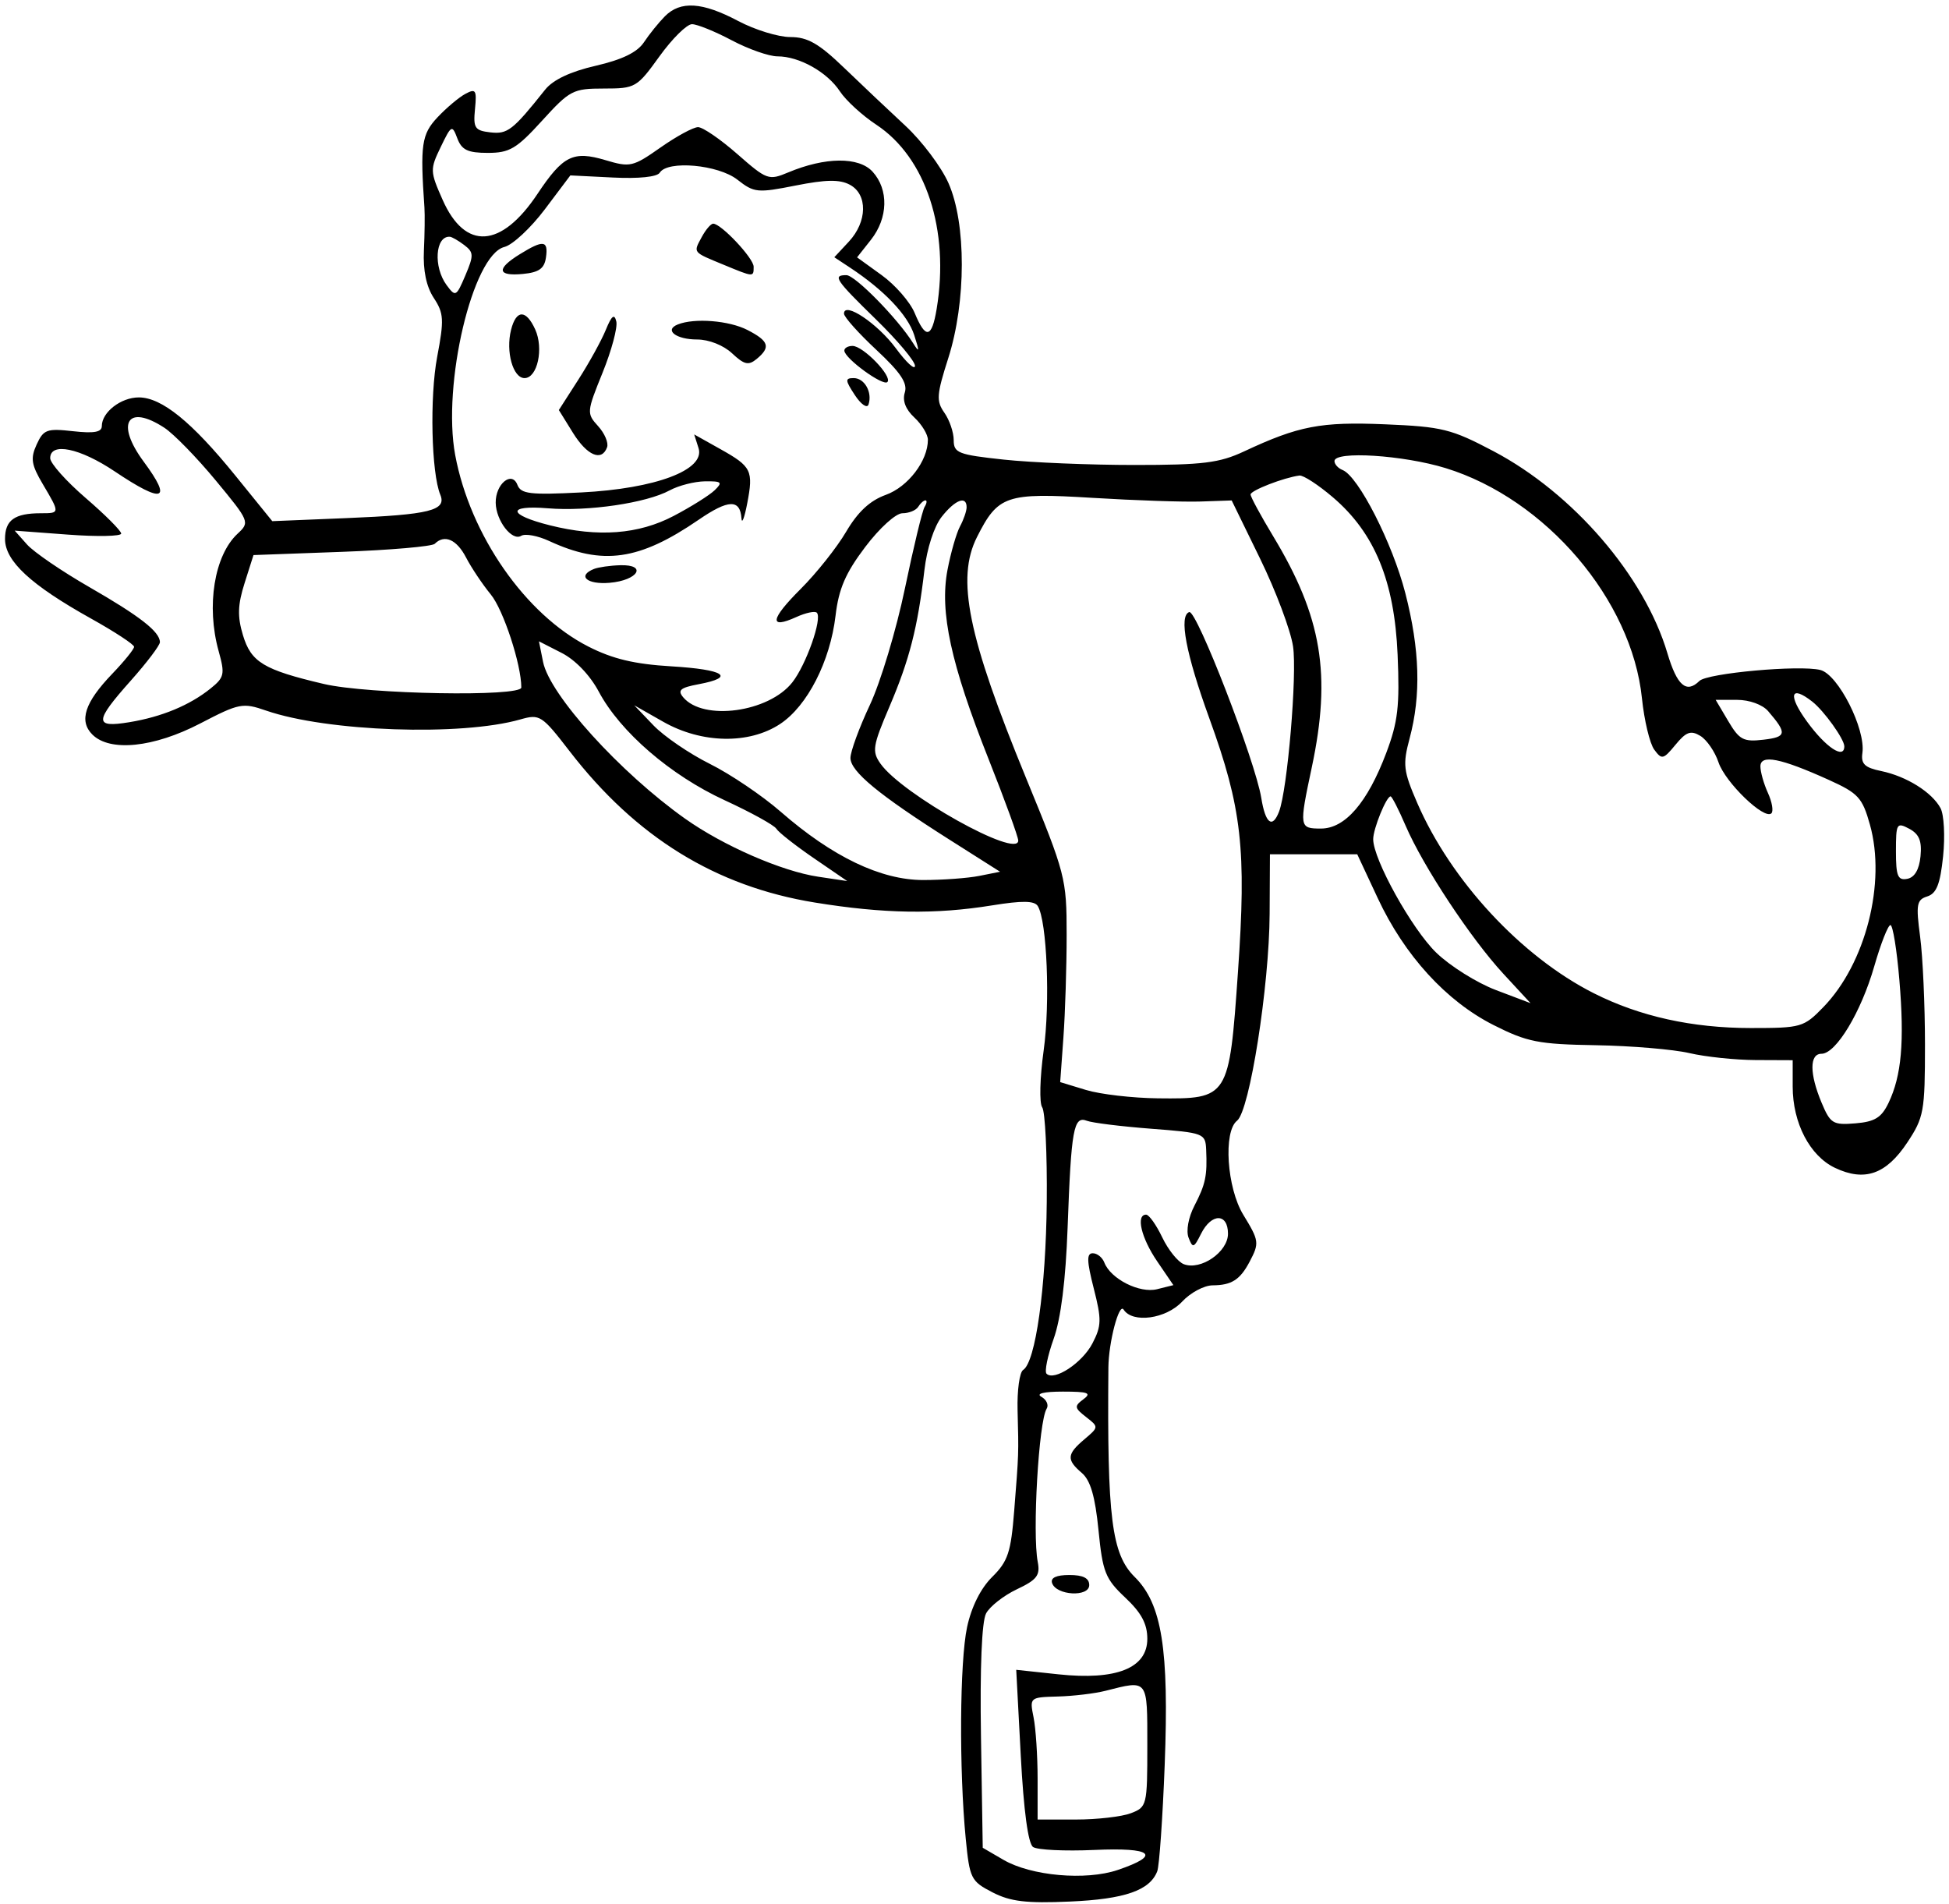 <svg width="302" height="295" viewBox="0 0 302 295" fill="none" xmlns="http://www.w3.org/2000/svg">
<path fill-rule="evenodd" clip-rule="evenodd" d="M103.028 2.523C102.065 3.494 100.603 5.306 99.778 6.551C98.746 8.106 96.411 9.242 92.301 10.19C88.376 11.094 85.689 12.364 84.475 13.888C79.456 20.189 78.653 20.816 75.981 20.508C73.57 20.231 73.313 19.839 73.602 16.882C73.89 13.94 73.721 13.678 72.102 14.547C71.099 15.087 69.155 16.724 67.784 18.186C65.324 20.808 65.089 22.432 65.767 32.161C65.843 33.258 65.806 36.257 65.684 38.826C65.539 41.908 66.059 44.404 67.214 46.161C68.774 48.536 68.832 49.525 67.743 55.279C66.568 61.487 66.834 73.285 68.225 76.648C69.232 79.083 66.604 79.741 53.734 80.271L42.191 80.746L36.479 73.699C29.715 65.352 25.048 61.572 21.505 61.572C18.743 61.572 15.778 63.868 15.778 66.008C15.778 66.959 14.577 67.174 11.314 66.808C7.263 66.353 6.742 66.543 5.68 68.865C4.695 71.021 4.847 71.993 6.644 75.03C9.298 79.514 9.298 79.518 6.36 79.518C2.256 79.518 0.778 80.575 0.778 83.509C0.778 86.933 4.784 90.638 14.104 95.834C17.775 97.881 20.778 99.851 20.778 100.213C20.778 100.574 19.252 102.459 17.387 104.401C13.126 108.838 12.194 111.694 14.315 113.81C17.042 116.527 23.825 115.829 31.019 112.091C37.081 108.94 37.599 108.84 41.233 110.094C50.7 113.362 71.468 114.084 80.631 111.464C83.641 110.603 83.955 110.806 88.27 116.397C98.559 129.727 110.902 137.339 126.278 139.836C136.941 141.567 144.932 141.696 153.689 140.28C158.398 139.518 160.288 139.544 160.804 140.376C162.231 142.678 162.747 155.367 161.715 162.765C161.13 166.957 161.029 170.915 161.49 171.561C161.951 172.208 162.269 178.793 162.197 186.196C162.066 199.593 160.457 211.045 158.536 212.253C157.982 212.602 157.594 215.407 157.674 218.484C157.854 225.394 157.868 224.977 157.153 234.051C156.644 240.518 156.183 241.906 153.744 244.318C151.963 246.079 150.528 248.944 149.851 252.094C148.707 257.413 148.601 274.214 149.645 284.898C150.246 291.05 150.455 291.47 153.778 293.183C156.565 294.619 159.009 294.91 165.778 294.615C174.282 294.244 178.172 292.894 179.318 289.918C179.636 289.093 180.155 281.68 180.471 273.447C181.16 255.514 180.043 248.503 175.83 244.332C172.245 240.782 171.543 235.202 171.747 211.868C171.781 207.956 173.398 201.794 174.101 202.895C175.483 205.062 180.68 204.35 183.19 201.649C184.465 200.278 186.581 199.15 187.893 199.142C190.838 199.123 192.148 198.287 193.628 195.484C195.159 192.584 195.113 192.239 192.65 188.211C190.103 184.046 189.525 175.318 191.684 173.634C193.635 172.11 196.674 152.811 196.731 141.581L196.778 132.358H203.543H210.307L213.492 139.173C217.633 148.035 224.093 155.109 231.428 158.815C236.643 161.449 238.363 161.788 247.278 161.939C252.778 162.033 259.303 162.582 261.778 163.161C264.253 163.74 268.865 164.224 272.028 164.238L277.778 164.262V168.349C277.778 173.989 280.43 179.083 284.33 180.938C288.916 183.118 292.258 181.952 295.526 177.028C298.113 173.131 298.278 172.218 298.278 161.842C298.278 155.771 297.94 148.253 297.527 145.138C296.861 140.112 296.987 139.405 298.64 138.883C300.064 138.432 300.64 136.968 301.086 132.666C301.406 129.57 301.227 126.216 300.688 125.212C299.363 122.744 295.419 120.276 291.503 119.464C288.937 118.934 288.34 118.361 288.581 116.663C289.109 112.946 284.824 104.493 282.063 103.802C278.846 102.996 264.551 104.292 263.328 105.5C261.309 107.492 259.861 106.238 258.365 101.203C254.809 89.232 243.766 76.412 231.394 69.893C224.879 66.46 223.464 66.11 214.633 65.74C204.648 65.323 201.229 65.979 192.778 69.934C188.949 71.727 186.413 72.041 175.778 72.041C168.903 72.041 159.79 71.666 155.528 71.208C148.472 70.45 147.778 70.179 147.778 68.189C147.778 66.987 147.128 65.079 146.333 63.947C145.055 62.128 145.124 61.154 146.932 55.501C149.72 46.782 149.736 34.608 146.966 28.366C145.853 25.857 142.86 21.871 140.313 19.508C137.767 17.146 133.469 13.081 130.762 10.477C126.866 6.728 125.135 5.741 122.458 5.741C120.598 5.741 116.96 4.619 114.374 3.249C108.829 0.309 105.436 0.092 103.028 2.523ZM113.374 6.24C115.96 7.61 119.156 8.732 120.477 8.732C123.848 8.732 128.182 11.166 130.154 14.167C131.074 15.566 133.608 17.887 135.785 19.323C143.486 24.405 147.164 35.63 145.136 47.864C144.381 52.417 143.432 52.593 141.73 48.495C141.02 46.786 138.721 44.147 136.621 42.632L132.804 39.874L134.958 37.145C137.618 33.773 137.725 29.374 135.215 26.608C133.09 24.267 127.869 24.309 122.135 26.714C119.104 27.985 118.822 27.882 114.244 23.865C111.633 21.574 108.898 19.699 108.166 19.699C107.435 19.699 104.814 21.121 102.341 22.857C98.075 25.855 97.641 25.955 93.818 24.813C88.816 23.32 87.24 24.102 83.278 30.049C77.662 38.477 72.076 38.83 68.592 30.977C66.627 26.547 66.615 26.245 68.284 22.788C69.942 19.357 70.055 19.298 70.866 21.444C71.544 23.238 72.488 23.687 75.585 23.687C78.959 23.687 80.039 23.047 83.992 18.702C88.289 13.98 88.793 13.717 93.559 13.717C98.451 13.717 98.69 13.579 102.183 8.732C104.158 5.99 106.427 3.747 107.223 3.747C108.02 3.747 110.788 4.869 113.374 6.24ZM114.256 27.835C116.849 29.869 117.357 29.92 123.291 28.744C127.992 27.812 130.108 27.78 131.678 28.619C134.476 30.111 134.404 34.352 131.528 37.439L129.278 39.856L131.754 41.492C136.984 44.947 140.64 48.786 141.646 51.878C142.499 54.499 142.469 54.736 141.485 53.164C139.111 49.37 132.498 42.63 131.151 42.63C128.957 42.63 129.434 43.341 135.778 49.53C139.078 52.749 141.778 55.966 141.778 56.68C141.778 57.394 140.449 56.176 138.825 53.974C135.988 50.128 130.778 46.643 130.778 48.593C130.778 49.108 133.036 51.634 135.796 54.209C139.554 57.713 140.661 59.373 140.201 60.816C139.802 62.072 140.318 63.421 141.683 64.689C142.835 65.76 143.778 67.313 143.778 68.141C143.778 71.401 140.698 75.43 137.259 76.67C134.798 77.557 132.926 79.298 131.11 82.386C129.674 84.828 126.506 88.815 124.069 91.245C119.349 95.951 119.105 97.547 123.403 95.595C124.851 94.936 126.275 94.636 126.567 94.928C127.45 95.807 124.916 103.002 122.763 105.731C119.1 110.373 108.954 111.748 105.852 108.022C104.95 106.938 105.428 106.537 108.252 106.009C114.073 104.92 112.259 103.731 104.028 103.238C98.308 102.896 94.94 102.094 91.17 100.175C81.407 95.204 72.844 82.894 70.534 70.508C68.491 59.557 73.235 39.494 78.157 38.263C79.428 37.945 82.247 35.32 84.422 32.43L88.376 27.176L94.968 27.505C98.964 27.706 101.824 27.411 102.228 26.758C103.44 24.803 111.286 25.506 114.256 27.835ZM108.732 36.733C107.411 39.195 107.264 39.01 112.15 41.029C116.82 42.96 116.778 42.957 116.778 41.321C116.778 40.007 111.744 34.654 110.508 34.654C110.145 34.654 109.346 35.59 108.732 36.733ZM71.927 37.962C73.413 39.089 73.431 39.556 72.11 42.666C70.708 45.967 70.58 46.033 69.211 44.184C67.125 41.366 67.435 36.557 69.695 36.679C70.016 36.697 71.02 37.274 71.927 37.962ZM80.528 39.397C76.863 41.663 77.054 42.825 81.028 42.443C83.519 42.204 84.353 41.608 84.598 39.888C84.978 37.221 84.201 37.127 80.528 39.397ZM79.189 51.104C78.339 54.479 79.485 58.581 81.278 58.581C83.275 58.581 84.278 53.988 82.926 51.03C81.504 47.918 79.983 47.947 79.189 51.104ZM93.871 51.104C93.2 52.749 91.287 56.218 89.621 58.813L86.593 63.53L88.767 67.038C90.973 70.597 93.239 71.563 94.067 69.299C94.318 68.614 93.694 67.141 92.68 66.025C90.883 64.049 90.9 63.839 93.369 57.744C94.763 54.304 95.721 50.73 95.498 49.802C95.199 48.556 94.773 48.897 93.871 51.104ZM105.022 50.27C102.865 51.138 104.748 52.599 108.023 52.599C109.844 52.599 112.103 53.493 113.434 54.74C115.325 56.511 115.983 56.662 117.249 55.614C119.455 53.789 119.156 52.846 115.828 51.13C112.975 49.659 107.605 49.233 105.022 50.27ZM130.833 54.344C130.924 55.571 136.825 59.864 137.498 59.193C138.343 58.351 133.76 53.596 132.104 53.596C131.375 53.596 130.803 53.933 130.833 54.344ZM132.459 61.21C133.41 62.656 134.362 63.314 134.577 62.673C135.205 60.793 133.967 58.581 132.286 58.581C130.924 58.581 130.946 58.906 132.459 61.21ZM25.472 66.277C26.915 67.219 30.495 70.891 33.428 74.436C38.671 80.773 38.728 80.912 36.818 82.686C33.2 86.046 31.933 93.891 33.879 100.878C34.875 104.457 34.768 104.95 32.623 106.674C29.388 109.275 25.055 111.071 20.028 111.896C14.567 112.793 14.605 111.808 20.278 105.44C22.753 102.661 24.778 99.986 24.778 99.496C24.778 97.884 21.683 95.469 13.831 90.954C9.576 88.507 5.236 85.539 4.187 84.359L2.278 82.214L10.528 82.829C15.065 83.167 18.778 83.094 18.778 82.668C18.778 82.242 16.303 79.762 13.278 77.158C10.253 74.555 7.778 71.778 7.778 70.986C7.778 68.465 12.365 69.406 17.778 73.038C25.319 78.097 26.771 77.614 22.278 71.542C17.862 65.574 19.716 62.517 25.472 66.277ZM108.241 69.431C109.314 72.803 101.611 75.71 90.042 76.296C82.119 76.698 80.717 76.531 80.175 75.124C79.314 72.887 76.766 74.985 76.81 77.895C76.851 80.671 79.339 83.895 80.762 83.017C81.376 82.639 83.318 82.997 85.078 83.811C93.376 87.656 99.042 86.85 108.275 80.517C112.877 77.361 114.687 77.308 114.893 80.325C114.956 81.252 115.352 80.225 115.773 78.042C116.764 72.9 116.468 72.296 111.625 69.582L107.565 67.307L108.241 69.431ZM224.008 72.528C239.524 77.307 252.849 92.929 254.421 108.186C254.775 111.615 255.631 115.195 256.325 116.14C257.494 117.734 257.736 117.679 259.619 115.389C261.276 113.375 261.989 113.12 263.465 114.01C264.462 114.611 265.73 116.454 266.283 118.106C267.329 121.233 273.402 127.084 274.483 126.007C274.824 125.667 274.58 124.243 273.94 122.844C273.301 121.445 272.778 119.6 272.778 118.745C272.778 116.835 275.895 117.449 283.361 120.824C287.95 122.899 288.571 123.575 289.748 127.766C292.279 136.779 289.088 149.281 282.531 156.037C279.492 159.167 279.112 159.277 271.292 159.277C262.202 159.277 254.058 157.472 246.949 153.88C235.727 148.211 224.817 136.447 219.593 124.383C217.451 119.436 217.336 118.46 218.418 114.413C220.213 107.696 220.008 100.673 217.76 91.909C215.775 84.172 210.481 73.786 208.028 72.819C207.341 72.548 206.778 71.925 206.778 71.436C206.778 69.828 217.435 70.504 224.008 72.528ZM206.538 77.052C213.012 82.577 216.075 90.033 216.562 101.452C216.9 109.395 216.615 111.85 214.794 116.672C211.89 124.359 208.425 128.371 204.689 128.371C201.31 128.371 201.284 128.2 203.261 118.899C206.321 104.497 204.832 95.584 197.277 83.076C195.353 79.89 193.778 76.981 193.778 76.613C193.778 75.99 198.923 73.994 201.348 73.677C201.937 73.599 204.272 75.118 206.538 77.052ZM110.742 75.951C109.937 76.731 107.073 78.525 104.379 79.939C98.939 82.793 92.68 83.267 85.204 81.389C78.655 79.745 78.483 78.226 84.904 78.753C91.132 79.264 100.158 77.934 103.772 75.973C105.15 75.225 107.612 74.595 109.242 74.573C111.825 74.538 112.018 74.716 110.742 75.951ZM186.064 77.701L190.851 77.536L195.264 86.578C197.692 91.55 199.984 97.651 200.357 100.135C201.008 104.463 199.494 122.36 198.19 125.747C197.157 128.43 196.076 127.6 195.438 123.635C194.523 117.951 185.416 94.448 184.278 94.832C182.637 95.385 183.749 101.272 187.386 111.289C192.432 125.188 193.153 131.575 191.823 150.612C190.456 170.174 190.386 170.285 179.417 170.167C175.491 170.125 170.478 169.543 168.278 168.873L164.278 167.656L164.778 160.725C165.053 156.912 165.278 149.756 165.278 144.821C165.278 136.096 165.104 135.425 159 120.573C149.961 98.582 148.141 89.647 151.386 83.207C154.646 76.74 155.891 76.317 169.278 77.133C175.878 77.536 183.432 77.791 186.064 77.701ZM143.264 78.543C142.917 79.103 141.545 84.792 140.215 91.185C138.886 97.579 136.443 105.694 134.788 109.221C133.132 112.748 131.778 116.443 131.778 117.432C131.778 119.524 136.163 123.142 147.12 130.09L154.962 135.063L151.745 135.705C149.976 136.057 146.06 136.346 143.043 136.346C136.48 136.346 128.977 132.748 120.96 125.756C118.103 123.265 113.166 119.931 109.987 118.348C106.809 116.765 102.874 114.075 101.243 112.372L98.278 109.274L102.778 111.831C108.725 115.211 116.067 115.348 120.88 112.168C125.1 109.38 128.634 102.475 129.47 95.382C129.96 91.224 131.013 88.786 134.062 84.752C136.295 81.798 138.812 79.518 139.839 79.518C140.841 79.518 141.938 79.07 142.278 78.521C142.618 77.973 143.121 77.524 143.396 77.524C143.671 77.524 143.612 77.983 143.264 78.543ZM149.778 78.587C149.778 79.171 149.319 80.505 148.757 81.551C148.196 82.597 147.321 85.638 146.813 88.31C145.579 94.793 147.335 102.868 153.182 117.608C155.71 123.98 157.778 129.661 157.778 130.233C157.778 133.12 139.762 123.058 136.423 118.305C135.09 116.408 135.223 115.572 137.83 109.466C140.925 102.214 142.195 97.249 143.244 88.294C143.633 84.966 144.741 81.558 145.916 80.069C147.999 77.428 149.778 76.746 149.778 78.587ZM72.216 86.377C73.035 87.957 74.762 90.537 76.053 92.11C78 94.482 80.778 102.951 80.778 106.513C80.778 107.992 56.981 107.569 50.177 105.969C40.846 103.776 38.905 102.603 37.642 98.4C36.772 95.508 36.83 93.713 37.901 90.338L39.278 85.999L52.945 85.5C60.462 85.226 66.949 84.665 67.362 84.254C68.871 82.748 70.763 83.576 72.216 86.377ZM92.028 88.154C89.389 89.216 90.945 90.592 94.451 90.296C98.862 89.925 100.368 87.454 96.111 87.573C94.553 87.616 92.716 87.878 92.028 88.154ZM92.788 107.171C96.113 113.403 103.901 120.12 112.274 123.978C116.339 125.85 119.948 127.839 120.295 128.397C120.641 128.956 123.254 131.009 126.101 132.96L131.278 136.506L126.778 135.832C121.137 134.988 112.078 131.036 106.156 126.839C96.095 119.707 85.172 107.654 84.149 102.555L83.509 99.362L87.022 101.155C89.155 102.242 91.421 104.607 92.788 107.171ZM280.824 108.712C282.643 110.142 285.778 114.519 285.778 115.632C285.778 117.694 282.948 115.831 280.042 111.858C276.992 107.688 277.405 106.026 280.824 108.712ZM273.971 110.175C276.944 113.627 276.853 114.185 273.252 114.605C270.148 114.966 269.515 114.632 267.793 111.722L265.845 108.431H269.157C271.071 108.431 273.102 109.167 273.971 110.175ZM217.803 127.931C220.5 134.204 227.898 145.409 232.949 150.873L237.158 155.425L231.789 153.391C228.836 152.272 224.673 149.662 222.538 147.59C218.763 143.928 212.778 133.152 212.778 130.02C212.778 128.403 214.817 123.386 215.474 123.386C215.68 123.386 216.729 125.431 217.803 127.931ZM297.586 132.666C297.385 134.733 296.671 135.947 295.528 136.162C294.067 136.438 293.778 135.735 293.778 131.898C293.778 127.569 293.897 127.367 295.836 128.401C297.378 129.224 297.817 130.295 297.586 132.666ZM294.312 151.862C295.111 161.428 294.649 166.66 292.632 170.874C291.539 173.159 290.507 173.796 287.496 174.045C284.016 174.332 283.615 174.085 282.253 170.836C280.374 166.353 280.369 163.265 282.242 163.265C284.488 163.265 288.376 156.823 290.416 149.72C291.426 146.203 292.556 143.325 292.926 143.325C293.296 143.325 293.919 147.167 294.312 151.862ZM178.361 174.878C186.554 175.506 186.781 175.592 186.896 178.118C187.081 182.161 186.806 183.473 185.075 186.813C184.143 188.613 183.762 190.699 184.172 191.763C184.815 193.434 184.992 193.377 186.108 191.145C187.716 187.931 190.278 187.929 190.278 191.143C190.278 193.967 186.067 196.873 183.433 195.865C182.521 195.516 181.017 193.646 180.091 191.71C179.165 189.774 178.041 188.19 177.593 188.19C175.979 188.19 176.828 191.788 179.298 195.412L181.817 199.109L179.29 199.741C176.58 200.419 172.096 198.153 171.117 195.609C170.813 194.819 170.007 194.172 169.325 194.172C168.359 194.172 168.392 195.369 169.477 199.617C170.708 204.434 170.685 205.418 169.275 208.135C167.711 211.151 163.358 214.025 162.161 212.832C161.827 212.498 162.323 210.071 163.263 207.436C164.387 204.289 165.129 198.371 165.428 190.184C165.985 174.925 166.356 172.86 168.403 173.644C169.251 173.968 173.732 174.523 178.361 174.878ZM167.877 216.791C166.434 217.86 166.473 218.128 168.278 219.534C170.268 221.084 170.267 221.101 168.028 222.996C165.294 225.309 165.23 226.161 167.636 228.215C168.968 229.352 169.696 231.853 170.21 237.047C170.855 243.578 171.265 244.612 174.352 247.516C176.859 249.872 177.778 251.588 177.778 253.91C177.778 258.455 172.982 260.367 163.995 259.408L157.465 258.71L158.17 272.025C158.621 280.54 159.308 285.636 160.076 286.165C160.737 286.618 165.001 286.824 169.552 286.62C178.607 286.215 180.011 287.407 173.201 289.719C168.258 291.398 159.776 290.647 155.487 288.151L152.278 286.283L152.004 269.119C151.833 258.352 152.128 251.214 152.796 249.97C153.382 248.878 155.53 247.197 157.569 246.231C160.674 244.764 161.2 244.075 160.801 242.006C159.945 237.576 160.95 220.243 162.177 218.263C162.531 217.692 162.168 216.861 161.37 216.416C160.469 215.913 161.728 215.607 164.698 215.607C168.619 215.607 169.189 215.819 167.877 216.791ZM163.022 245.267C163.659 247.203 168.778 247.483 168.778 245.582C168.778 244.503 167.827 244.021 165.695 244.021C163.676 244.021 162.753 244.452 163.022 245.267ZM177.778 270.466C177.778 279.742 177.719 279.984 175.213 280.935C173.802 281.469 169.977 281.907 166.713 281.907H160.778V275.551C160.778 272.055 160.497 267.793 160.153 266.079C159.532 262.982 159.554 262.963 163.903 262.846C166.309 262.781 169.628 262.386 171.278 261.967C177.951 260.274 177.778 260.047 177.778 270.466Z" fill="black"/>
</svg>
